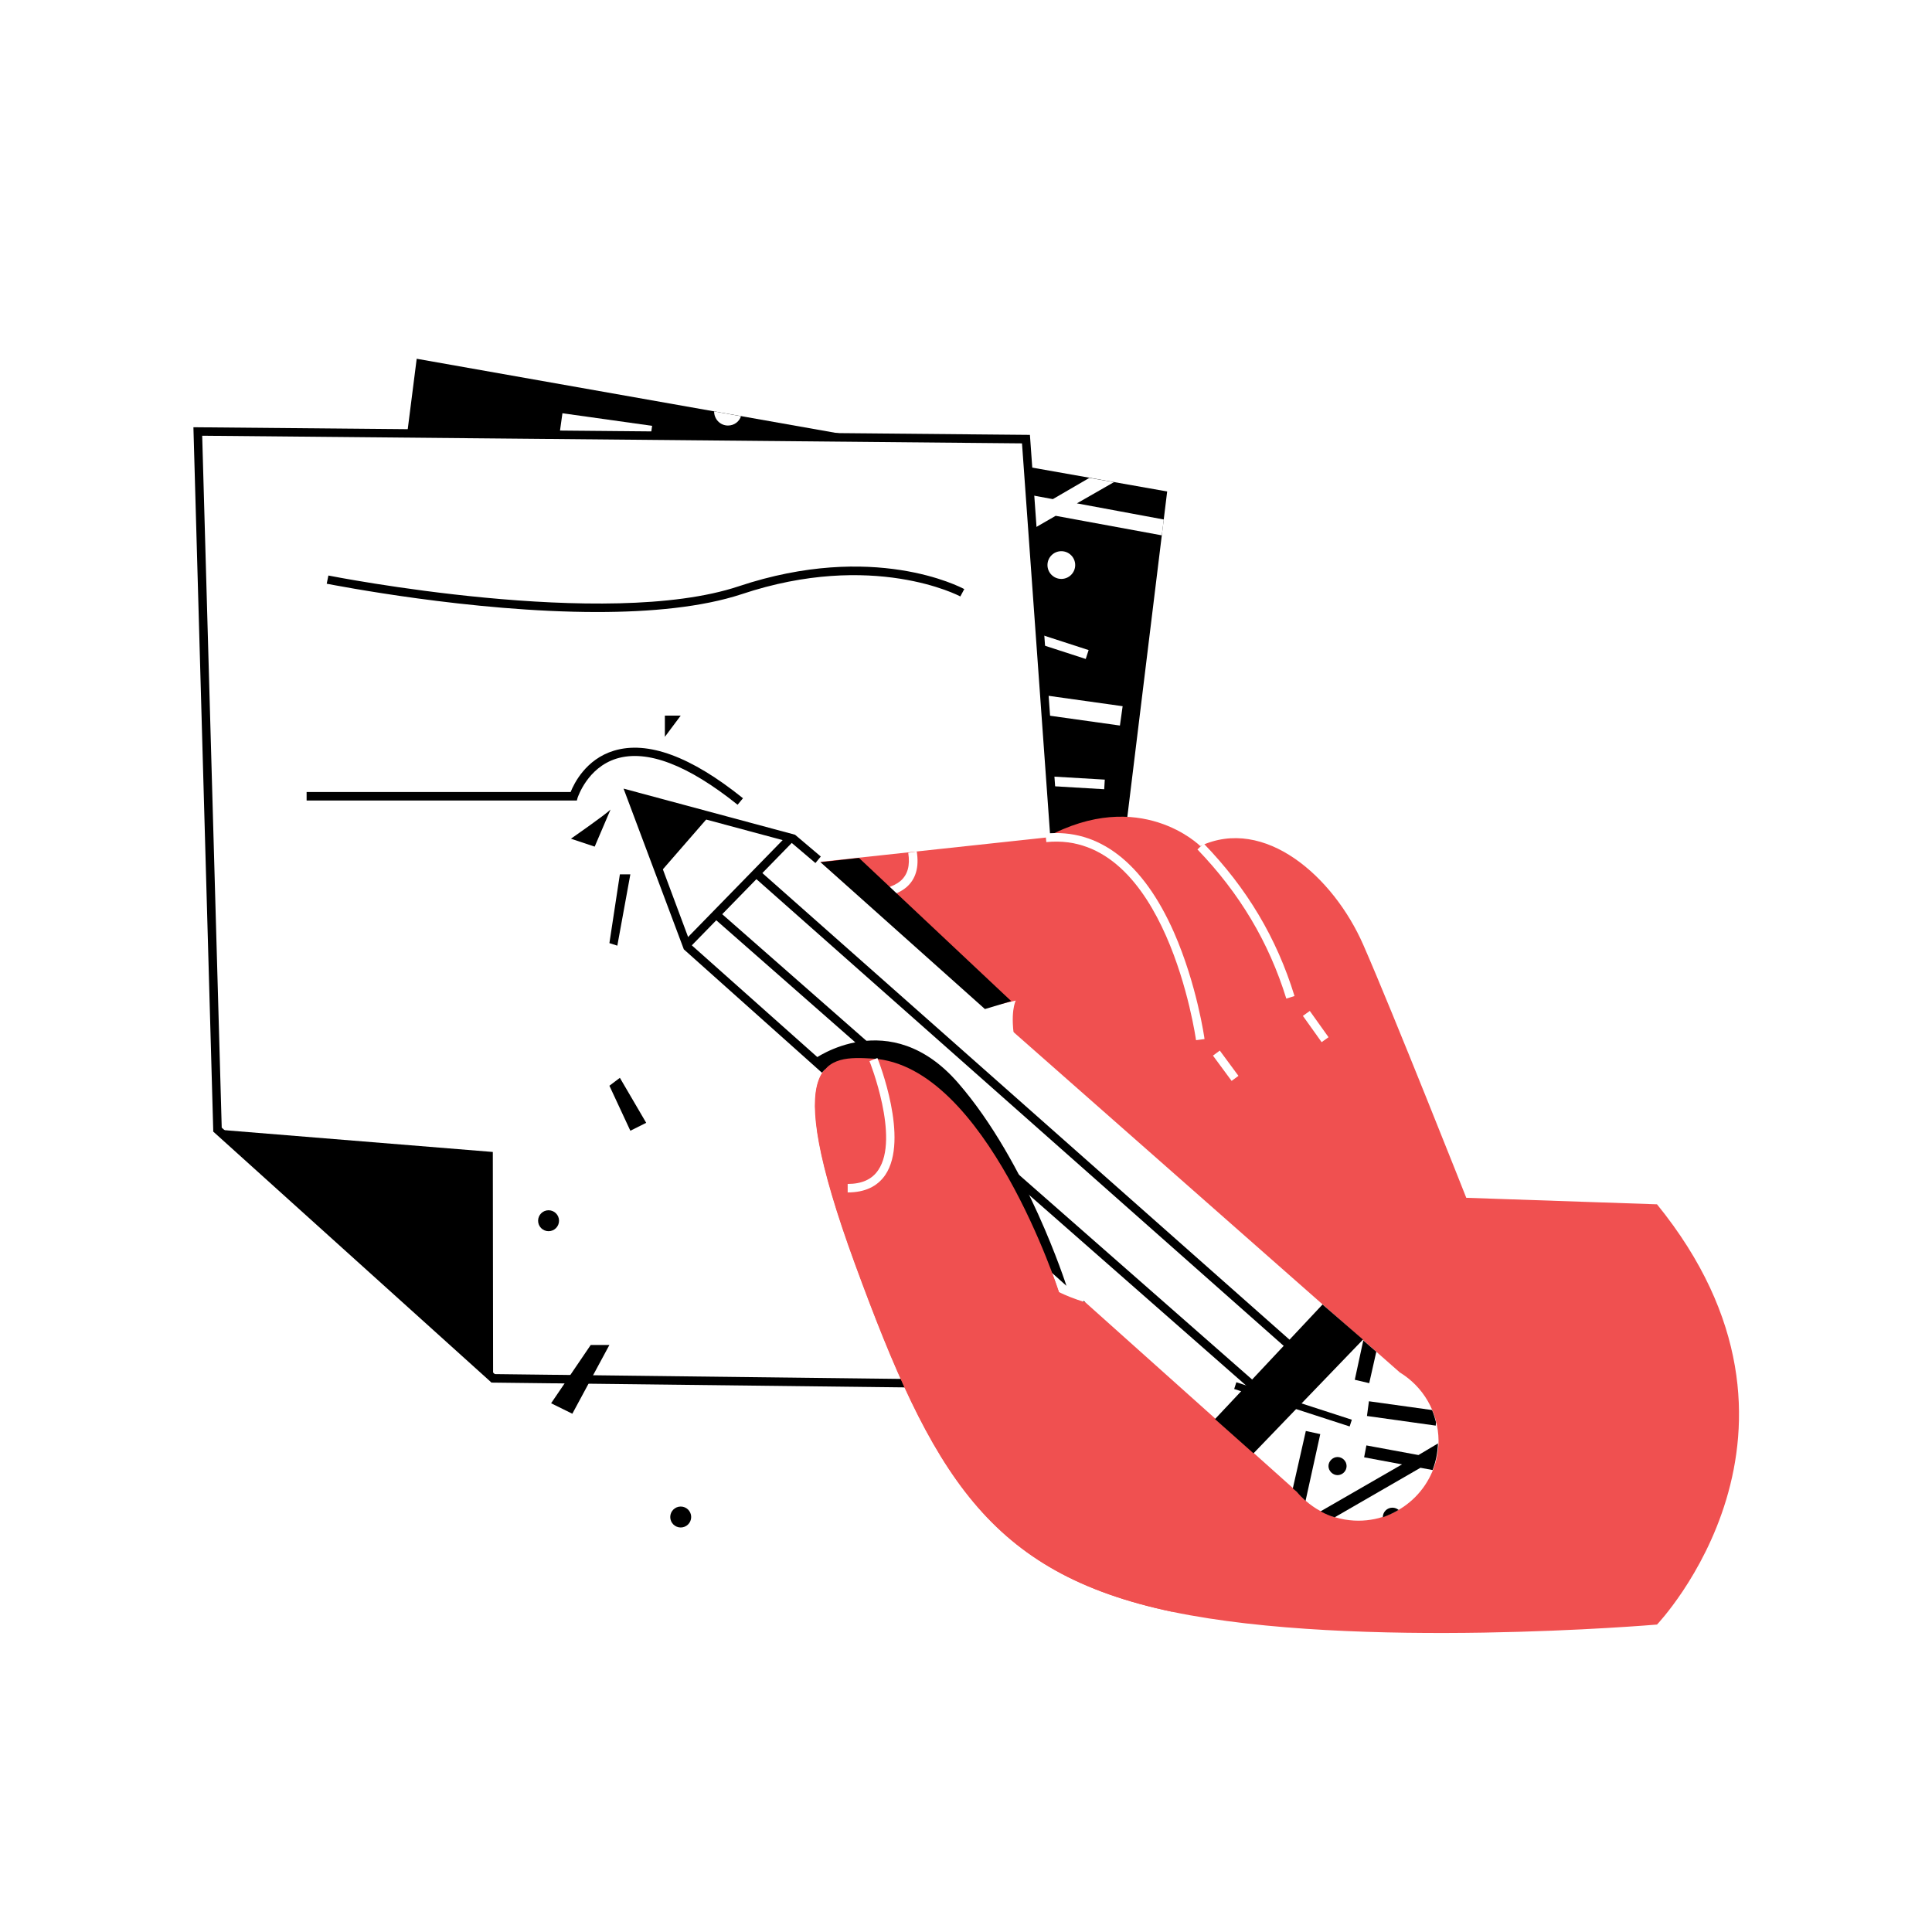 <svg width="1000" height="1000" viewBox="0 0 1000 1000" fill="none" xmlns="http://www.w3.org/2000/svg">
<rect width="1000" height="1000" fill="white"/>
<path d="M215.68 185.693L159.581 626.721L550.809 689.851L604.125 254.388L215.68 185.693Z" fill="black"/>
<path d="M439.929 254.095H330.368V262.297H439.929V254.095Z" fill="white"/>
<path d="M369.048 354.575L363.839 360.912L448.486 430.484L453.695 424.147L369.048 354.575Z" fill="white"/>
<path d="M601.342 277.091L602.367 268.889L557.4 260.54L576.588 249.555L563.845 247.358L544.95 258.343L509.797 251.898L508.332 259.954L533.965 264.641L450.768 312.684L393.644 265.667L390.422 269.621L446.081 315.321L418.984 330.993L423.085 338.17L452.966 320.887L501.155 360.581L504.377 356.772L457.506 318.25L546.415 266.985L601.342 277.091Z" fill="white"/>
<path d="M428.827 395.095L428.534 400.066L571.54 408.503L571.834 403.532L428.827 395.095Z" fill="white"/>
<path d="M468.618 242.117L458.503 287.882L468.372 290.063L478.486 244.298L468.618 242.117Z" fill="white"/>
<path d="M403.381 318.643L393.312 319.515L397.353 366.212L407.422 365.341L403.381 318.643Z" fill="white"/>
<path d="M534.657 359.02L533.253 369.028L579.67 375.539L581.073 365.53L534.657 359.02Z" fill="white"/>
<path d="M291.116 213.9L289.712 223.908L336.129 230.419L337.533 220.41L291.116 213.9Z" fill="white"/>
<path d="M511.434 221.842L510.03 231.851L556.446 238.361L557.85 228.352L511.434 221.842Z" fill="white"/>
<path d="M421.966 209.16L420.474 213.758L498.496 239.07L499.988 234.473L421.966 209.16Z" fill="white"/>
<path d="M485.443 311.167L483.952 315.765L561.973 341.078L563.465 336.48L485.443 311.167Z" fill="white"/>
<path d="M523.712 417.411C520.05 417.411 517.121 420.341 517.121 424.003C517.121 427.665 520.05 430.594 523.712 430.594C527.374 430.594 530.303 427.665 530.303 424.003C530.157 420.341 527.227 417.411 523.712 417.411Z" fill="white"/>
<path d="M370.941 298.476C370.941 294.522 367.719 291.299 363.764 291.299C359.809 291.299 356.587 294.522 356.587 298.476C356.587 302.431 359.809 305.654 363.764 305.654C367.719 305.654 370.941 302.578 370.941 298.476Z" fill="white"/>
<path d="M556.521 292.471C556.521 288.516 553.299 285.294 549.344 285.294C545.39 285.294 542.167 288.516 542.167 292.471C542.167 296.426 545.39 299.648 549.344 299.648C553.299 299.648 556.521 296.426 556.521 292.471Z" fill="white"/>
<path d="M369.623 212.937C369.623 212.937 369.623 213.083 369.623 212.937C369.623 217.038 372.845 220.26 376.8 220.26C380.022 220.26 382.659 218.21 383.537 215.427L369.623 212.937Z" fill="white"/>
<path d="M408.584 434.696C404.629 434.696 401.407 437.918 401.407 441.873C401.407 445.828 404.629 449.05 408.584 449.05C412.539 449.05 415.761 445.828 415.761 441.873C415.761 437.918 412.539 434.696 408.584 434.696Z" fill="white"/>
<path d="M359.223 167.237C362.297 167.237 364.789 164.614 364.789 161.378C364.789 158.142 362.297 155.519 359.223 155.519C356.149 155.519 353.657 158.142 353.657 161.378C353.657 164.614 356.149 167.237 359.223 167.237Z" fill="white"/>
<path d="M496.468 265.813C496.468 262.444 493.685 259.661 490.316 259.661C486.947 259.661 484.164 262.444 484.164 265.813C484.164 269.182 486.947 271.965 490.316 271.965C493.685 271.965 496.468 269.182 496.468 265.813Z" fill="white"/>
<path d="M102.31 223.336L531.035 227.29L566.189 717.094L255.228 713.432L112.563 584.683L102.31 223.336Z" fill="white"/>
<path d="M568.532 719.291L254.349 715.629L253.763 715.043L110.366 585.708V584.829L100.113 221.138L533.086 225.093L533.232 227.144L568.532 719.291ZM256.106 711.235L563.845 714.897L528.985 229.487L104.654 225.533L114.761 583.658L256.106 711.235Z" fill="black"/>
<path d="M112.563 584.683L255.228 713.433L255.081 596.255L112.563 584.683Z" fill="black"/>
<path d="M309.13 316.785C243.656 316.785 173.203 302.871 169.102 302.138L169.981 297.891C171.446 298.183 313.963 326.306 382.366 303.456C452.233 280.167 497.2 303.896 499.104 304.921L497.054 308.729C496.614 308.437 451.794 284.854 383.831 307.558C363.324 314.295 336.666 316.785 309.13 316.785Z" fill="black"/>
<path d="M381.78 416.533C356.001 395.88 334.908 387.824 319.089 392.658C304.003 397.345 299.169 412.578 299.023 412.725L298.583 414.336H158.702V409.942H295.361C297.119 405.547 303.27 392.951 317.771 388.557C335.201 383.284 357.612 391.486 384.563 413.164L381.78 416.533Z" fill="black"/>
<path d="M451.501 547.919C428.358 546.6 402.726 545.722 442.566 654.404C482.407 763.087 511.408 814.206 606.762 834.272C702.262 854.193 857.669 840.864 857.669 840.864C857.669 840.864 953.169 740.969 857.669 623.352L758.947 619.983C758.947 619.983 721.157 524.483 705.631 489.037C690.104 453.59 654.512 422.392 621.262 437.918C621.262 437.918 590.21 406.866 541.289 433.524L397.013 449.05C397.013 449.05 352.632 560.076 525.762 517.892C525.762 517.892 512.433 542.353 563.552 622.18C614.671 702.154 548.026 668.758 548.026 668.758C548.026 668.758 510.383 551.288 451.501 547.919Z" fill="#F05050"/>
<path d="M619.065 538.398C618.919 537.372 603.686 429.715 541.581 435.867L541.142 431.473C568.679 428.69 591.675 446.413 607.64 482.592C619.505 509.543 623.459 537.519 623.459 537.812L619.065 538.398Z" fill="white"/>
<path d="M631.366 543.778L627.83 546.386L637.482 559.47L641.018 556.861L631.366 543.778Z" fill="white"/>
<path d="M665.79 516.866C656.709 487.572 641.622 462.379 619.798 439.675L623.02 436.599C645.43 459.742 660.81 485.521 670.038 515.548L665.79 516.866Z" fill="white"/>
<path d="M677.95 523.267L674.373 525.82L684.073 539.412L687.65 536.859L677.95 523.267Z" fill="white"/>
<path d="M522.425 742.819L502.422 758.375L505.119 761.843L525.123 746.287L522.425 742.819Z" fill="white"/>
<path d="M446.814 465.308C428.065 465.308 406.68 458.424 405.362 457.985L406.68 453.737C407.12 453.884 451.647 468.238 466.148 455.934C469.81 452.712 471.128 448.025 470.103 441.433L474.497 440.701C475.815 448.757 474.058 455.055 469.078 459.303C463.805 463.697 455.602 465.308 446.814 465.308Z" fill="white"/>
<path d="M724.525 710.357L410.488 433.67L326.12 411.407L354.975 489.037L671.209 772.022C678.826 781.249 690.251 787.108 703.14 787.108C725.99 787.108 744.592 768.506 744.592 745.657C744.446 730.716 736.536 717.68 724.525 710.357Z" fill="white"/>
<path d="M639.937 715.456L638.807 718.939L698.577 738.331L699.707 734.848L639.937 715.456Z" fill="black"/>
<path d="M696.989 758.839C696.989 756.202 694.792 754.151 692.301 754.151C689.811 754.151 687.614 756.349 687.614 758.839C687.614 761.329 689.811 763.526 692.301 763.526C694.792 763.526 696.989 761.475 696.989 758.839Z" fill="black"/>
<path d="M669.159 770.41L671.209 772.168C672.528 773.779 674.139 775.39 675.75 776.855L683.367 742.288L675.896 740.676L669.159 770.41Z" fill="black"/>
<path d="M723.939 781.542C723.061 780.81 721.889 780.371 720.717 780.371C717.934 780.371 715.737 782.568 715.737 785.351C718.667 784.325 721.449 783.007 723.939 781.542Z" fill="black"/>
<path d="M712.368 699.664L705.63 693.805L701.236 714.165L708.706 715.923L712.368 699.664Z" fill="black"/>
<path d="M734.192 753.126L707.241 748.146L706.07 754.298L725.697 757.96L683.513 782.274C685.856 783.593 688.347 784.618 690.837 785.35L735.218 759.718L741.516 760.889C743.127 756.642 744.153 751.955 744.299 747.121L734.192 753.126Z" fill="black"/>
<path d="M743.274 736.136C742.688 733.939 742.102 731.888 741.223 729.837L708.56 725.297L707.535 732.913L743.127 737.893L743.274 736.136Z" fill="black"/>
<path d="M444.617 444.07L523.419 518.185L509.797 522.286L424.696 446.267L444.617 444.07Z" fill="black"/>
<path d="M341.207 452.126L366.693 422.831L326.267 411.407L341.207 452.126Z" fill="black"/>
<path d="M408.122 431.737L353.394 487.821L356.539 490.89L411.267 434.806L408.122 431.737Z" fill="black"/>
<path d="M372.284 471.843L369.384 475.145L647.174 719.071L650.073 715.769L372.284 471.843Z" fill="black"/>
<path d="M392.943 450.437L390.031 453.728L664.995 697.112L667.907 693.822L392.943 450.437Z" fill="black"/>
<path d="M628.879 734.524L684.538 675.203L705.484 693.365L648.799 752.247L628.879 734.524Z" fill="black"/>
<path d="M421.181 548.358C421.181 548.358 460.436 519.503 496.029 560.661C531.621 601.674 551.981 665.536 551.981 665.536L421.181 548.358Z" fill="black"/>
<path d="M548.173 668.905C548.173 668.905 510.383 551.287 451.647 547.918C428.505 546.6 402.872 545.721 442.712 654.404C482.553 763.086 511.554 814.205 606.908 834.272" fill="#F05050"/>
<path d="M438.758 617.2V612.806C446.081 612.806 451.354 610.463 454.577 605.629C465.855 589.078 450.183 549.53 450.036 549.237L454.137 547.626C454.87 549.384 470.689 589.664 458.239 608.119C454.137 614.124 447.693 617.2 438.758 617.2Z" fill="white"/>
<path d="M425.429 555.242L353.95 491.38L322.751 408.184L411.514 432.059L424.843 443.337L422.06 446.706L409.463 436.014L329.929 414.629L357.612 488.89L428.358 551.873L425.429 555.242Z" fill="black"/>
<path d="M316.013 419.023C313.23 421.806 295.507 434.11 295.507 434.11L307.811 438.211L316.013 419.023Z" fill="black"/>
<path d="M320.847 452.565L315.427 488.158L319.529 489.476L326.266 452.565H320.847Z" fill="black"/>
<path d="M320.847 557.879L334.469 581.168L326.266 585.269L315.427 561.98L320.847 557.879Z" fill="black"/>
<path d="M305.761 696.149L285.254 726.322L296.24 731.742L315.428 696.149H305.761Z" fill="black"/>
<path d="M283.936 637.267C286.929 637.267 289.356 634.84 289.356 631.847C289.356 628.854 286.929 626.428 283.936 626.428C280.943 626.428 278.517 628.854 278.517 631.847C278.517 634.84 280.943 637.267 283.936 637.267Z" fill="black"/>
<path d="M352.339 790.624C355.332 790.624 357.758 788.197 357.758 785.204C357.758 782.211 355.332 779.785 352.339 779.785C349.346 779.785 346.919 782.211 346.919 785.204C346.919 788.197 349.346 790.624 352.339 790.624Z" fill="black"/>
<path d="M344.136 381.38V370.394H352.339L344.136 381.38Z" fill="black"/>
</svg>
